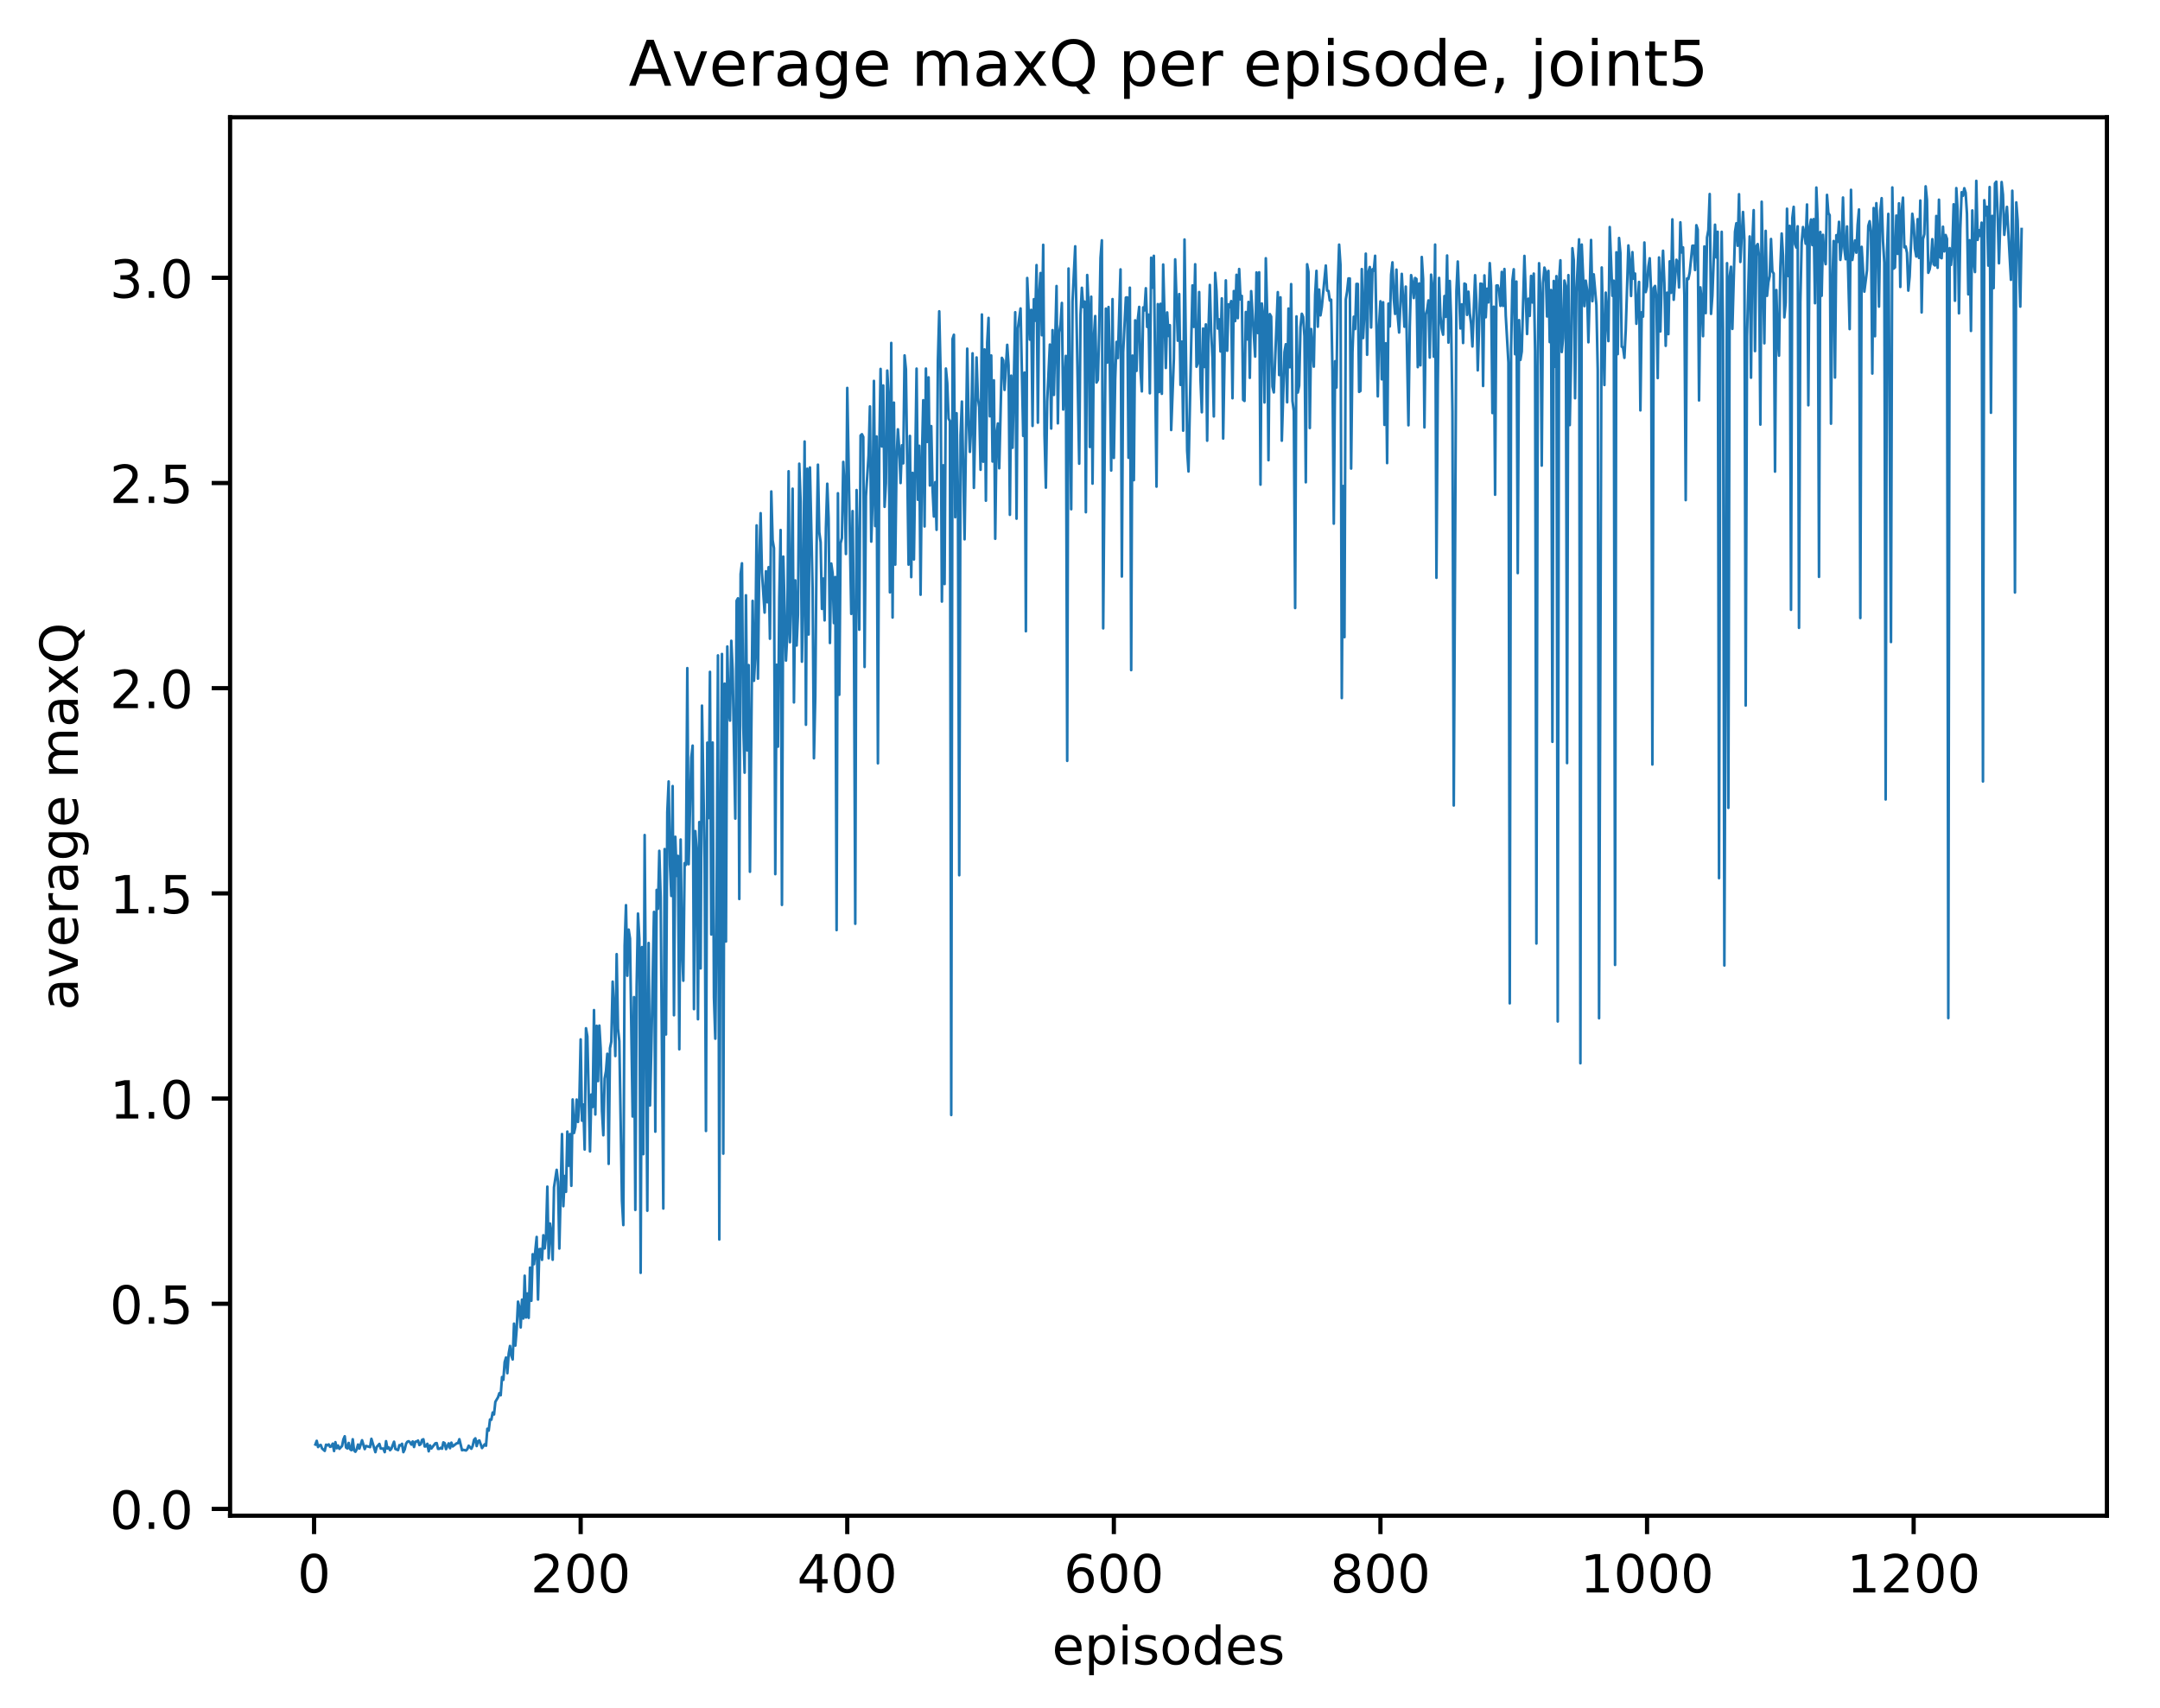 <?xml version="1.0" encoding="utf-8" standalone="no"?>
<!DOCTYPE svg PUBLIC "-//W3C//DTD SVG 1.1//EN"
  "http://www.w3.org/Graphics/SVG/1.1/DTD/svg11.dtd">
<!-- Created with matplotlib (http://matplotlib.org/) -->
<svg height="325pt" version="1.1" viewBox="0 0 411 325" width="411pt" xmlns="http://www.w3.org/2000/svg" xmlns:xlink="http://www.w3.org/1999/xlink">
 <defs>
  <style type="text/css">
*{stroke-linecap:butt;stroke-linejoin:round;}
  </style>
 </defs>
 <g id="figure_1">
  <g id="patch_1">
   <path d="M 0 325.986 
L 411.601 325.986 
L 411.601 0 
L 0 0 
z
" style="fill:#ffffff;"/>
  </g>
  <g id="axes_1">
   <g id="patch_2">
    <path d="M 43.781 288.43 
L 400.901 288.43 
L 400.901 22.318 
L 43.781 22.318 
z
" style="fill:#ffffff;"/>
   </g>
   <g id="matplotlib.axis_1">
    <g id="xtick_1">
     <g id="line2d_1">
      <defs>
       <path d="M 0 0 
L 0 3.5 
" id="md38e49a0c6" style="stroke:#000000;stroke-width:0.8;"/>
      </defs>
      <g>
       <use style="stroke:#000000;stroke-width:0.8;" x="59.76" xlink:href="#md38e49a0c6" y="288.43"/>
      </g>
     </g>
     <g id="text_1">
      <!-- 0 -->
      <defs>
       <path d="M 31.781 66.406 
Q 24.172 66.406 20.328 58.906 
Q 16.5 51.422 16.5 36.375 
Q 16.5 21.391 20.328 13.891 
Q 24.172 6.391 31.781 6.391 
Q 39.453 6.391 43.281 13.891 
Q 47.125 21.391 47.125 36.375 
Q 47.125 51.422 43.281 58.906 
Q 39.453 66.406 31.781 66.406 
z
M 31.781 74.219 
Q 44.047 74.219 50.516 64.516 
Q 56.984 54.828 56.984 36.375 
Q 56.984 17.969 50.516 8.266 
Q 44.047 -1.422 31.781 -1.422 
Q 19.531 -1.422 13.062 8.266 
Q 6.594 17.969 6.594 36.375 
Q 6.594 54.828 13.062 64.516 
Q 19.531 74.219 31.781 74.219 
z
" id="DejaVuSans-30"/>
      </defs>
      <g transform="translate(56.579 303.029)scale(0.1 -0.1)">
       <use xlink:href="#DejaVuSans-30"/>
      </g>
     </g>
    </g>
    <g id="xtick_2">
     <g id="line2d_2">
      <g>
       <use style="stroke:#000000;stroke-width:0.8;" x="110.488" xlink:href="#md38e49a0c6" y="288.43"/>
      </g>
     </g>
     <g id="text_2">
      <!-- 200 -->
      <defs>
       <path d="M 19.188 8.297 
L 53.609 8.297 
L 53.609 0 
L 7.328 0 
L 7.328 8.297 
Q 12.938 14.109 22.625 23.891 
Q 32.328 33.688 34.812 36.531 
Q 39.547 41.844 41.422 45.531 
Q 43.312 49.219 43.312 52.781 
Q 43.312 58.594 39.234 62.25 
Q 35.156 65.922 28.609 65.922 
Q 23.969 65.922 18.812 64.312 
Q 13.672 62.703 7.812 59.422 
L 7.812 69.391 
Q 13.766 71.781 18.938 73 
Q 24.125 74.219 28.422 74.219 
Q 39.75 74.219 46.484 68.547 
Q 53.219 62.891 53.219 53.422 
Q 53.219 48.922 51.531 44.891 
Q 49.859 40.875 45.406 35.406 
Q 44.188 33.984 37.641 27.219 
Q 31.109 20.453 19.188 8.297 
z
" id="DejaVuSans-32"/>
      </defs>
      <g transform="translate(100.944 303.029)scale(0.1 -0.1)">
       <use xlink:href="#DejaVuSans-32"/>
       <use x="63.623" xlink:href="#DejaVuSans-30"/>
       <use x="127.246" xlink:href="#DejaVuSans-30"/>
      </g>
     </g>
    </g>
    <g id="xtick_3">
     <g id="line2d_3">
      <g>
       <use style="stroke:#000000;stroke-width:0.8;" x="161.215" xlink:href="#md38e49a0c6" y="288.43"/>
      </g>
     </g>
     <g id="text_3">
      <!-- 400 -->
      <defs>
       <path d="M 37.797 64.312 
L 12.891 25.391 
L 37.797 25.391 
z
M 35.203 72.906 
L 47.609 72.906 
L 47.609 25.391 
L 58.016 25.391 
L 58.016 17.188 
L 47.609 17.188 
L 47.609 0 
L 37.797 0 
L 37.797 17.188 
L 4.891 17.188 
L 4.891 26.703 
z
" id="DejaVuSans-34"/>
      </defs>
      <g transform="translate(151.671 303.029)scale(0.1 -0.1)">
       <use xlink:href="#DejaVuSans-34"/>
       <use x="63.623" xlink:href="#DejaVuSans-30"/>
       <use x="127.246" xlink:href="#DejaVuSans-30"/>
      </g>
     </g>
    </g>
    <g id="xtick_4">
     <g id="line2d_4">
      <g>
       <use style="stroke:#000000;stroke-width:0.8;" x="211.942" xlink:href="#md38e49a0c6" y="288.43"/>
      </g>
     </g>
     <g id="text_4">
      <!-- 600 -->
      <defs>
       <path d="M 33.016 40.375 
Q 26.375 40.375 22.484 35.828 
Q 18.609 31.297 18.609 23.391 
Q 18.609 15.531 22.484 10.953 
Q 26.375 6.391 33.016 6.391 
Q 39.656 6.391 43.531 10.953 
Q 47.406 15.531 47.406 23.391 
Q 47.406 31.297 43.531 35.828 
Q 39.656 40.375 33.016 40.375 
z
M 52.594 71.297 
L 52.594 62.312 
Q 48.875 64.062 45.094 64.984 
Q 41.312 65.922 37.594 65.922 
Q 27.828 65.922 22.672 59.328 
Q 17.531 52.734 16.797 39.406 
Q 19.672 43.656 24.016 45.922 
Q 28.375 48.188 33.594 48.188 
Q 44.578 48.188 50.953 41.516 
Q 57.328 34.859 57.328 23.391 
Q 57.328 12.156 50.688 5.359 
Q 44.047 -1.422 33.016 -1.422 
Q 20.359 -1.422 13.672 8.266 
Q 6.984 17.969 6.984 36.375 
Q 6.984 53.656 15.188 63.938 
Q 23.391 74.219 37.203 74.219 
Q 40.922 74.219 44.703 73.484 
Q 48.484 72.75 52.594 71.297 
z
" id="DejaVuSans-36"/>
      </defs>
      <g transform="translate(202.398 303.029)scale(0.1 -0.1)">
       <use xlink:href="#DejaVuSans-36"/>
       <use x="63.623" xlink:href="#DejaVuSans-30"/>
       <use x="127.246" xlink:href="#DejaVuSans-30"/>
      </g>
     </g>
    </g>
    <g id="xtick_5">
     <g id="line2d_5">
      <g>
       <use style="stroke:#000000;stroke-width:0.8;" x="262.669" xlink:href="#md38e49a0c6" y="288.43"/>
      </g>
     </g>
     <g id="text_5">
      <!-- 800 -->
      <defs>
       <path d="M 31.781 34.625 
Q 24.75 34.625 20.719 30.859 
Q 16.703 27.094 16.703 20.516 
Q 16.703 13.922 20.719 10.156 
Q 24.75 6.391 31.781 6.391 
Q 38.812 6.391 42.859 10.172 
Q 46.922 13.969 46.922 20.516 
Q 46.922 27.094 42.891 30.859 
Q 38.875 34.625 31.781 34.625 
z
M 21.922 38.812 
Q 15.578 40.375 12.031 44.719 
Q 8.5 49.078 8.5 55.328 
Q 8.5 64.062 14.719 69.141 
Q 20.953 74.219 31.781 74.219 
Q 42.672 74.219 48.875 69.141 
Q 55.078 64.062 55.078 55.328 
Q 55.078 49.078 51.531 44.719 
Q 48 40.375 41.703 38.812 
Q 48.828 37.156 52.797 32.312 
Q 56.781 27.484 56.781 20.516 
Q 56.781 9.906 50.312 4.234 
Q 43.844 -1.422 31.781 -1.422 
Q 19.734 -1.422 13.25 4.234 
Q 6.781 9.906 6.781 20.516 
Q 6.781 27.484 10.781 32.312 
Q 14.797 37.156 21.922 38.812 
z
M 18.312 54.391 
Q 18.312 48.734 21.844 45.562 
Q 25.391 42.391 31.781 42.391 
Q 38.141 42.391 41.719 45.562 
Q 45.312 48.734 45.312 54.391 
Q 45.312 60.062 41.719 63.234 
Q 38.141 66.406 31.781 66.406 
Q 25.391 66.406 21.844 63.234 
Q 18.312 60.062 18.312 54.391 
z
" id="DejaVuSans-38"/>
      </defs>
      <g transform="translate(253.126 303.029)scale(0.1 -0.1)">
       <use xlink:href="#DejaVuSans-38"/>
       <use x="63.623" xlink:href="#DejaVuSans-30"/>
       <use x="127.246" xlink:href="#DejaVuSans-30"/>
      </g>
     </g>
    </g>
    <g id="xtick_6">
     <g id="line2d_6">
      <g>
       <use style="stroke:#000000;stroke-width:0.8;" x="313.397" xlink:href="#md38e49a0c6" y="288.43"/>
      </g>
     </g>
     <g id="text_6">
      <!-- 1000 -->
      <defs>
       <path d="M 12.406 8.297 
L 28.516 8.297 
L 28.516 63.922 
L 10.984 60.406 
L 10.984 69.391 
L 28.422 72.906 
L 38.281 72.906 
L 38.281 8.297 
L 54.391 8.297 
L 54.391 0 
L 12.406 0 
z
" id="DejaVuSans-31"/>
      </defs>
      <g transform="translate(300.672 303.029)scale(0.1 -0.1)">
       <use xlink:href="#DejaVuSans-31"/>
       <use x="63.623" xlink:href="#DejaVuSans-30"/>
       <use x="127.246" xlink:href="#DejaVuSans-30"/>
       <use x="190.869" xlink:href="#DejaVuSans-30"/>
      </g>
     </g>
    </g>
    <g id="xtick_7">
     <g id="line2d_7">
      <g>
       <use style="stroke:#000000;stroke-width:0.8;" x="364.124" xlink:href="#md38e49a0c6" y="288.43"/>
      </g>
     </g>
     <g id="text_7">
      <!-- 1200 -->
      <g transform="translate(351.399 303.029)scale(0.1 -0.1)">
       <use xlink:href="#DejaVuSans-31"/>
       <use x="63.623" xlink:href="#DejaVuSans-32"/>
       <use x="127.246" xlink:href="#DejaVuSans-30"/>
       <use x="190.869" xlink:href="#DejaVuSans-30"/>
      </g>
     </g>
    </g>
    <g id="text_8">
     <!-- episodes -->
     <defs>
      <path d="M 56.203 29.594 
L 56.203 25.203 
L 14.891 25.203 
Q 15.484 15.922 20.484 11.062 
Q 25.484 6.203 34.422 6.203 
Q 39.594 6.203 44.453 7.469 
Q 49.312 8.734 54.109 11.281 
L 54.109 2.781 
Q 49.266 0.734 44.188 -0.344 
Q 39.109 -1.422 33.891 -1.422 
Q 20.797 -1.422 13.156 6.188 
Q 5.516 13.812 5.516 26.812 
Q 5.516 40.234 12.766 48.109 
Q 20.016 56 32.328 56 
Q 43.359 56 49.781 48.891 
Q 56.203 41.797 56.203 29.594 
z
M 47.219 32.234 
Q 47.125 39.594 43.094 43.984 
Q 39.062 48.391 32.422 48.391 
Q 24.906 48.391 20.391 44.141 
Q 15.875 39.891 15.188 32.172 
z
" id="DejaVuSans-65"/>
      <path d="M 18.109 8.203 
L 18.109 -20.797 
L 9.078 -20.797 
L 9.078 54.688 
L 18.109 54.688 
L 18.109 46.391 
Q 20.953 51.266 25.266 53.625 
Q 29.594 56 35.594 56 
Q 45.562 56 51.781 48.094 
Q 58.016 40.188 58.016 27.297 
Q 58.016 14.406 51.781 6.484 
Q 45.562 -1.422 35.594 -1.422 
Q 29.594 -1.422 25.266 0.953 
Q 20.953 3.328 18.109 8.203 
z
M 48.688 27.297 
Q 48.688 37.203 44.609 42.844 
Q 40.531 48.484 33.406 48.484 
Q 26.266 48.484 22.188 42.844 
Q 18.109 37.203 18.109 27.297 
Q 18.109 17.391 22.188 11.75 
Q 26.266 6.109 33.406 6.109 
Q 40.531 6.109 44.609 11.75 
Q 48.688 17.391 48.688 27.297 
z
" id="DejaVuSans-70"/>
      <path d="M 9.422 54.688 
L 18.406 54.688 
L 18.406 0 
L 9.422 0 
z
M 9.422 75.984 
L 18.406 75.984 
L 18.406 64.594 
L 9.422 64.594 
z
" id="DejaVuSans-69"/>
      <path d="M 44.281 53.078 
L 44.281 44.578 
Q 40.484 46.531 36.375 47.5 
Q 32.281 48.484 27.875 48.484 
Q 21.188 48.484 17.844 46.438 
Q 14.5 44.391 14.5 40.281 
Q 14.5 37.156 16.891 35.375 
Q 19.281 33.594 26.516 31.984 
L 29.594 31.297 
Q 39.156 29.25 43.188 25.516 
Q 47.219 21.781 47.219 15.094 
Q 47.219 7.469 41.188 3.016 
Q 35.156 -1.422 24.609 -1.422 
Q 20.219 -1.422 15.453 -0.562 
Q 10.688 0.297 5.422 2 
L 5.422 11.281 
Q 10.406 8.688 15.234 7.391 
Q 20.062 6.109 24.812 6.109 
Q 31.156 6.109 34.562 8.281 
Q 37.984 10.453 37.984 14.406 
Q 37.984 18.062 35.516 20.016 
Q 33.062 21.969 24.703 23.781 
L 21.578 24.516 
Q 13.234 26.266 9.516 29.906 
Q 5.812 33.547 5.812 39.891 
Q 5.812 47.609 11.281 51.797 
Q 16.75 56 26.812 56 
Q 31.781 56 36.172 55.266 
Q 40.578 54.547 44.281 53.078 
z
" id="DejaVuSans-73"/>
      <path d="M 30.609 48.391 
Q 23.391 48.391 19.188 42.75 
Q 14.984 37.109 14.984 27.297 
Q 14.984 17.484 19.156 11.844 
Q 23.344 6.203 30.609 6.203 
Q 37.797 6.203 41.984 11.859 
Q 46.188 17.531 46.188 27.297 
Q 46.188 37.016 41.984 42.703 
Q 37.797 48.391 30.609 48.391 
z
M 30.609 56 
Q 42.328 56 49.016 48.375 
Q 55.719 40.766 55.719 27.297 
Q 55.719 13.875 49.016 6.219 
Q 42.328 -1.422 30.609 -1.422 
Q 18.844 -1.422 12.172 6.219 
Q 5.516 13.875 5.516 27.297 
Q 5.516 40.766 12.172 48.375 
Q 18.844 56 30.609 56 
z
" id="DejaVuSans-6f"/>
      <path d="M 45.406 46.391 
L 45.406 75.984 
L 54.391 75.984 
L 54.391 0 
L 45.406 0 
L 45.406 8.203 
Q 42.578 3.328 38.25 0.953 
Q 33.938 -1.422 27.875 -1.422 
Q 17.969 -1.422 11.734 6.484 
Q 5.516 14.406 5.516 27.297 
Q 5.516 40.188 11.734 48.094 
Q 17.969 56 27.875 56 
Q 33.938 56 38.25 53.625 
Q 42.578 51.266 45.406 46.391 
z
M 14.797 27.297 
Q 14.797 17.391 18.875 11.75 
Q 22.953 6.109 30.078 6.109 
Q 37.203 6.109 41.297 11.75 
Q 45.406 17.391 45.406 27.297 
Q 45.406 37.203 41.297 42.844 
Q 37.203 48.484 30.078 48.484 
Q 22.953 48.484 18.875 42.844 
Q 14.797 37.203 14.797 27.297 
z
" id="DejaVuSans-64"/>
     </defs>
     <g transform="translate(200.182 316.707)scale(0.1 -0.1)">
      <use xlink:href="#DejaVuSans-65"/>
      <use x="61.523" xlink:href="#DejaVuSans-70"/>
      <use x="125" xlink:href="#DejaVuSans-69"/>
      <use x="152.783" xlink:href="#DejaVuSans-73"/>
      <use x="204.883" xlink:href="#DejaVuSans-6f"/>
      <use x="266.064" xlink:href="#DejaVuSans-64"/>
      <use x="329.541" xlink:href="#DejaVuSans-65"/>
      <use x="391.064" xlink:href="#DejaVuSans-73"/>
     </g>
    </g>
   </g>
   <g id="matplotlib.axis_2">
    <g id="ytick_1">
     <g id="line2d_8">
      <defs>
       <path d="M 0 0 
L -3.5 0 
" id="m199b8c25c5" style="stroke:#000000;stroke-width:0.8;"/>
      </defs>
      <g>
       <use style="stroke:#000000;stroke-width:0.8;" x="43.781" xlink:href="#m199b8c25c5" y="287.137"/>
      </g>
     </g>
     <g id="text_9">
      <!-- 0.0 -->
      <defs>
       <path d="M 10.688 12.406 
L 21 12.406 
L 21 0 
L 10.688 0 
z
" id="DejaVuSans-2e"/>
      </defs>
      <g transform="translate(20.878 290.936)scale(0.1 -0.1)">
       <use xlink:href="#DejaVuSans-30"/>
       <use x="63.623" xlink:href="#DejaVuSans-2e"/>
       <use x="95.41" xlink:href="#DejaVuSans-30"/>
      </g>
     </g>
    </g>
    <g id="ytick_2">
     <g id="line2d_9">
      <g>
       <use style="stroke:#000000;stroke-width:0.8;" x="43.781" xlink:href="#m199b8c25c5" y="248.092"/>
      </g>
     </g>
     <g id="text_10">
      <!-- 0.5 -->
      <defs>
       <path d="M 10.797 72.906 
L 49.516 72.906 
L 49.516 64.594 
L 19.828 64.594 
L 19.828 46.734 
Q 21.969 47.469 24.109 47.828 
Q 26.266 48.188 28.422 48.188 
Q 40.625 48.188 47.75 41.5 
Q 54.891 34.812 54.891 23.391 
Q 54.891 11.625 47.562 5.094 
Q 40.234 -1.422 26.906 -1.422 
Q 22.312 -1.422 17.547 -0.641 
Q 12.797 0.141 7.719 1.703 
L 7.719 11.625 
Q 12.109 9.234 16.797 8.062 
Q 21.484 6.891 26.703 6.891 
Q 35.156 6.891 40.078 11.328 
Q 45.016 15.766 45.016 23.391 
Q 45.016 31 40.078 35.438 
Q 35.156 39.891 26.703 39.891 
Q 22.75 39.891 18.812 39.016 
Q 14.891 38.141 10.797 36.281 
z
" id="DejaVuSans-35"/>
      </defs>
      <g transform="translate(20.878 251.891)scale(0.1 -0.1)">
       <use xlink:href="#DejaVuSans-30"/>
       <use x="63.623" xlink:href="#DejaVuSans-2e"/>
       <use x="95.41" xlink:href="#DejaVuSans-35"/>
      </g>
     </g>
    </g>
    <g id="ytick_3">
     <g id="line2d_10">
      <g>
       <use style="stroke:#000000;stroke-width:0.8;" x="43.781" xlink:href="#m199b8c25c5" y="209.047"/>
      </g>
     </g>
     <g id="text_11">
      <!-- 1.0 -->
      <g transform="translate(20.878 212.846)scale(0.1 -0.1)">
       <use xlink:href="#DejaVuSans-31"/>
       <use x="63.623" xlink:href="#DejaVuSans-2e"/>
       <use x="95.41" xlink:href="#DejaVuSans-30"/>
      </g>
     </g>
    </g>
    <g id="ytick_4">
     <g id="line2d_11">
      <g>
       <use style="stroke:#000000;stroke-width:0.8;" x="43.781" xlink:href="#m199b8c25c5" y="170.002"/>
      </g>
     </g>
     <g id="text_12">
      <!-- 1.5 -->
      <g transform="translate(20.878 173.802)scale(0.1 -0.1)">
       <use xlink:href="#DejaVuSans-31"/>
       <use x="63.623" xlink:href="#DejaVuSans-2e"/>
       <use x="95.41" xlink:href="#DejaVuSans-35"/>
      </g>
     </g>
    </g>
    <g id="ytick_5">
     <g id="line2d_12">
      <g>
       <use style="stroke:#000000;stroke-width:0.8;" x="43.781" xlink:href="#m199b8c25c5" y="130.958"/>
      </g>
     </g>
     <g id="text_13">
      <!-- 2.0 -->
      <g transform="translate(20.878 134.757)scale(0.1 -0.1)">
       <use xlink:href="#DejaVuSans-32"/>
       <use x="63.623" xlink:href="#DejaVuSans-2e"/>
       <use x="95.41" xlink:href="#DejaVuSans-30"/>
      </g>
     </g>
    </g>
    <g id="ytick_6">
     <g id="line2d_13">
      <g>
       <use style="stroke:#000000;stroke-width:0.8;" x="43.781" xlink:href="#m199b8c25c5" y="91.913"/>
      </g>
     </g>
     <g id="text_14">
      <!-- 2.5 -->
      <g transform="translate(20.878 95.712)scale(0.1 -0.1)">
       <use xlink:href="#DejaVuSans-32"/>
       <use x="63.623" xlink:href="#DejaVuSans-2e"/>
       <use x="95.41" xlink:href="#DejaVuSans-35"/>
      </g>
     </g>
    </g>
    <g id="ytick_7">
     <g id="line2d_14">
      <g>
       <use style="stroke:#000000;stroke-width:0.8;" x="43.781" xlink:href="#m199b8c25c5" y="52.868"/>
      </g>
     </g>
     <g id="text_15">
      <!-- 3.0 -->
      <defs>
       <path d="M 40.578 39.312 
Q 47.656 37.797 51.625 33 
Q 55.609 28.219 55.609 21.188 
Q 55.609 10.406 48.188 4.484 
Q 40.766 -1.422 27.094 -1.422 
Q 22.516 -1.422 17.656 -0.516 
Q 12.797 0.391 7.625 2.203 
L 7.625 11.719 
Q 11.719 9.328 16.594 8.109 
Q 21.484 6.891 26.812 6.891 
Q 36.078 6.891 40.938 10.547 
Q 45.797 14.203 45.797 21.188 
Q 45.797 27.641 41.281 31.266 
Q 36.766 34.906 28.719 34.906 
L 20.219 34.906 
L 20.219 43.016 
L 29.109 43.016 
Q 36.375 43.016 40.234 45.922 
Q 44.094 48.828 44.094 54.297 
Q 44.094 59.906 40.109 62.906 
Q 36.141 65.922 28.719 65.922 
Q 24.656 65.922 20.016 65.031 
Q 15.375 64.156 9.812 62.312 
L 9.812 71.094 
Q 15.438 72.656 20.344 73.438 
Q 25.25 74.219 29.594 74.219 
Q 40.828 74.219 47.359 69.109 
Q 53.906 64.016 53.906 55.328 
Q 53.906 49.266 50.438 45.094 
Q 46.969 40.922 40.578 39.312 
z
" id="DejaVuSans-33"/>
      </defs>
      <g transform="translate(20.878 56.667)scale(0.1 -0.1)">
       <use xlink:href="#DejaVuSans-33"/>
       <use x="63.623" xlink:href="#DejaVuSans-2e"/>
       <use x="95.41" xlink:href="#DejaVuSans-30"/>
      </g>
     </g>
    </g>
    <g id="text_16">
     <!-- average maxQ -->
     <defs>
      <path d="M 34.281 27.484 
Q 23.391 27.484 19.188 25 
Q 14.984 22.516 14.984 16.5 
Q 14.984 11.719 18.141 8.906 
Q 21.297 6.109 26.703 6.109 
Q 34.188 6.109 38.703 11.406 
Q 43.219 16.703 43.219 25.484 
L 43.219 27.484 
z
M 52.203 31.203 
L 52.203 0 
L 43.219 0 
L 43.219 8.297 
Q 40.141 3.328 35.547 0.953 
Q 30.953 -1.422 24.312 -1.422 
Q 15.922 -1.422 10.953 3.297 
Q 6 8.016 6 15.922 
Q 6 25.141 12.172 29.828 
Q 18.359 34.516 30.609 34.516 
L 43.219 34.516 
L 43.219 35.406 
Q 43.219 41.609 39.141 45 
Q 35.062 48.391 27.688 48.391 
Q 23 48.391 18.547 47.266 
Q 14.109 46.141 10.016 43.891 
L 10.016 52.203 
Q 14.938 54.109 19.578 55.047 
Q 24.219 56 28.609 56 
Q 40.484 56 46.344 49.844 
Q 52.203 43.703 52.203 31.203 
z
" id="DejaVuSans-61"/>
      <path d="M 2.984 54.688 
L 12.5 54.688 
L 29.594 8.797 
L 46.688 54.688 
L 56.203 54.688 
L 35.688 0 
L 23.484 0 
z
" id="DejaVuSans-76"/>
      <path d="M 41.109 46.297 
Q 39.594 47.172 37.812 47.578 
Q 36.031 48 33.891 48 
Q 26.266 48 22.188 43.047 
Q 18.109 38.094 18.109 28.812 
L 18.109 0 
L 9.078 0 
L 9.078 54.688 
L 18.109 54.688 
L 18.109 46.188 
Q 20.953 51.172 25.484 53.578 
Q 30.031 56 36.531 56 
Q 37.453 56 38.578 55.875 
Q 39.703 55.766 41.062 55.516 
z
" id="DejaVuSans-72"/>
      <path d="M 45.406 27.984 
Q 45.406 37.75 41.375 43.109 
Q 37.359 48.484 30.078 48.484 
Q 22.859 48.484 18.828 43.109 
Q 14.797 37.75 14.797 27.984 
Q 14.797 18.266 18.828 12.891 
Q 22.859 7.516 30.078 7.516 
Q 37.359 7.516 41.375 12.891 
Q 45.406 18.266 45.406 27.984 
z
M 54.391 6.781 
Q 54.391 -7.172 48.188 -13.984 
Q 42 -20.797 29.203 -20.797 
Q 24.469 -20.797 20.266 -20.094 
Q 16.062 -19.391 12.109 -17.922 
L 12.109 -9.188 
Q 16.062 -11.328 19.922 -12.344 
Q 23.781 -13.375 27.781 -13.375 
Q 36.625 -13.375 41.016 -8.766 
Q 45.406 -4.156 45.406 5.172 
L 45.406 9.625 
Q 42.625 4.781 38.281 2.391 
Q 33.938 0 27.875 0 
Q 17.828 0 11.672 7.656 
Q 5.516 15.328 5.516 27.984 
Q 5.516 40.672 11.672 48.328 
Q 17.828 56 27.875 56 
Q 33.938 56 38.281 53.609 
Q 42.625 51.219 45.406 46.391 
L 45.406 54.688 
L 54.391 54.688 
z
" id="DejaVuSans-67"/>
      <path id="DejaVuSans-20"/>
      <path d="M 52 44.188 
Q 55.375 50.25 60.062 53.125 
Q 64.75 56 71.094 56 
Q 79.641 56 84.281 50.016 
Q 88.922 44.047 88.922 33.016 
L 88.922 0 
L 79.891 0 
L 79.891 32.719 
Q 79.891 40.578 77.094 44.375 
Q 74.312 48.188 68.609 48.188 
Q 61.625 48.188 57.562 43.547 
Q 53.516 38.922 53.516 30.906 
L 53.516 0 
L 44.484 0 
L 44.484 32.719 
Q 44.484 40.625 41.703 44.406 
Q 38.922 48.188 33.109 48.188 
Q 26.219 48.188 22.156 43.531 
Q 18.109 38.875 18.109 30.906 
L 18.109 0 
L 9.078 0 
L 9.078 54.688 
L 18.109 54.688 
L 18.109 46.188 
Q 21.188 51.219 25.484 53.609 
Q 29.781 56 35.688 56 
Q 41.656 56 45.828 52.969 
Q 50 49.953 52 44.188 
z
" id="DejaVuSans-6d"/>
      <path d="M 54.891 54.688 
L 35.109 28.078 
L 55.906 0 
L 45.312 0 
L 29.391 21.484 
L 13.484 0 
L 2.875 0 
L 24.125 28.609 
L 4.688 54.688 
L 15.281 54.688 
L 29.781 35.203 
L 44.281 54.688 
z
" id="DejaVuSans-78"/>
      <path d="M 39.406 66.219 
Q 28.656 66.219 22.328 58.203 
Q 16.016 50.203 16.016 36.375 
Q 16.016 22.609 22.328 14.594 
Q 28.656 6.594 39.406 6.594 
Q 50.141 6.594 56.422 14.594 
Q 62.703 22.609 62.703 36.375 
Q 62.703 50.203 56.422 58.203 
Q 50.141 66.219 39.406 66.219 
z
M 53.219 1.312 
L 66.219 -12.891 
L 54.297 -12.891 
L 43.5 -1.219 
Q 41.891 -1.312 41.031 -1.359 
Q 40.188 -1.422 39.406 -1.422 
Q 24.031 -1.422 14.812 8.859 
Q 5.609 19.141 5.609 36.375 
Q 5.609 53.656 14.812 63.938 
Q 24.031 74.219 39.406 74.219 
Q 54.734 74.219 63.906 63.938 
Q 73.094 53.656 73.094 36.375 
Q 73.094 23.688 67.984 14.641 
Q 62.891 5.609 53.219 1.312 
z
" id="DejaVuSans-51"/>
     </defs>
     <g transform="translate(14.798 192.263)rotate(-90)scale(0.1 -0.1)">
      <use xlink:href="#DejaVuSans-61"/>
      <use x="61.279" xlink:href="#DejaVuSans-76"/>
      <use x="120.459" xlink:href="#DejaVuSans-65"/>
      <use x="181.982" xlink:href="#DejaVuSans-72"/>
      <use x="223.096" xlink:href="#DejaVuSans-61"/>
      <use x="284.375" xlink:href="#DejaVuSans-67"/>
      <use x="347.852" xlink:href="#DejaVuSans-65"/>
      <use x="409.375" xlink:href="#DejaVuSans-20"/>
      <use x="441.162" xlink:href="#DejaVuSans-6d"/>
      <use x="538.574" xlink:href="#DejaVuSans-61"/>
      <use x="599.854" xlink:href="#DejaVuSans-78"/>
      <use x="659.033" xlink:href="#DejaVuSans-51"/>
     </g>
    </g>
   </g>
   <g id="line2d_15">
    <path clip-path="url(#p1fc8e6285a)" d="M 60.014 274.879 
L 60.268 274.175 
L 60.521 275.36 
L 60.775 275.035 
L 61.029 274.966 
L 61.282 275.634 
L 61.789 276.093 
L 62.043 274.91 
L 62.297 275.042 
L 62.55 274.859 
L 62.804 275.323 
L 63.058 275.214 
L 63.311 274.714 
L 63.565 276.117 
L 63.819 274.432 
L 64.072 275.58 
L 64.326 275.073 
L 64.579 275.697 
L 65.087 275.152 
L 65.34 273.903 
L 65.594 273.312 
L 65.848 275.451 
L 66.101 275.626 
L 66.355 274.577 
L 66.609 275.749 
L 66.862 275.958 
L 67.116 273.879 
L 67.369 275.99 
L 67.623 276.253 
L 67.877 275.781 
L 68.13 274.883 
L 68.384 275.652 
L 68.891 274.067 
L 69.399 275.753 
L 69.652 275.156 
L 70.159 275.293 
L 70.413 275.376 
L 70.667 273.797 
L 71.428 276.33 
L 71.681 275.349 
L 72.189 274.764 
L 72.442 275.643 
L 72.949 275.654 
L 73.203 276.331 
L 73.457 274.243 
L 73.71 275.645 
L 73.964 275.422 
L 74.218 275.962 
L 74.471 275.669 
L 74.979 274.345 
L 75.232 275.724 
L 75.739 275.944 
L 75.993 274.998 
L 76.247 275.063 
L 76.5 274.741 
L 76.754 276.334 
L 77.008 275.813 
L 77.261 274.734 
L 77.515 274.349 
L 77.769 274.254 
L 78.022 274.478 
L 78.276 274.895 
L 78.529 274.296 
L 78.783 275.349 
L 79.037 274.351 
L 79.29 274.308 
L 79.544 274.126 
L 79.798 274.983 
L 80.051 274.818 
L 80.305 274 
L 80.559 273.881 
L 80.812 275.252 
L 81.066 275.223 
L 81.319 274.744 
L 81.573 276.171 
L 81.827 275.058 
L 82.08 275.638 
L 82.841 274.649 
L 83.095 274.609 
L 83.349 275.705 
L 83.602 275.697 
L 83.856 275.506 
L 84.109 275.678 
L 84.363 274.473 
L 84.617 274.627 
L 84.87 275.759 
L 85.378 274.659 
L 85.631 275.576 
L 85.885 274.525 
L 86.139 275.244 
L 86.899 274.647 
L 87.153 274.619 
L 87.407 273.87 
L 87.914 275.97 
L 88.168 275.891 
L 88.675 276.015 
L 88.929 275.747 
L 89.182 275.11 
L 89.689 275.686 
L 89.943 275.138 
L 90.197 273.982 
L 90.45 273.706 
L 90.704 275.174 
L 90.958 274.241 
L 91.211 274.112 
L 91.719 275.555 
L 92.226 274.842 
L 92.479 275.112 
L 92.733 271.882 
L 92.987 272.233 
L 93.24 270.118 
L 93.494 270.159 
L 93.748 268.789 
L 94.001 269.168 
L 94.255 266.763 
L 94.762 265.891 
L 95.016 265.104 
L 95.269 265.508 
L 95.523 262.047 
L 95.777 262.567 
L 96.03 259.178 
L 96.284 258.319 
L 96.538 261.309 
L 96.791 257.606 
L 97.045 256.124 
L 97.299 257.996 
L 97.552 258.692 
L 97.806 251.876 
L 98.059 256.052 
L 98.313 252.898 
L 98.567 247.689 
L 98.82 248.76 
L 99.074 252.6 
L 99.328 247.311 
L 99.581 250.898 
L 99.835 242.758 
L 100.089 250.701 
L 100.342 246.133 
L 100.596 250.773 
L 100.849 241.219 
L 101.103 247.534 
L 101.357 238.67 
L 101.61 240.56 
L 102.118 235.381 
L 102.371 247.29 
L 102.625 237.708 
L 102.879 237.673 
L 103.132 239.736 
L 103.386 235.059 
L 103.639 237.574 
L 103.893 235.215 
L 104.147 225.811 
L 104.4 239.432 
L 104.654 232.83 
L 104.908 234.659 
L 105.161 239.723 
L 105.415 225.944 
L 105.922 222.61 
L 106.176 224.901 
L 106.429 237.585 
L 106.937 215.802 
L 107.19 229.529 
L 107.444 223.784 
L 107.698 226.793 
L 107.951 215.331 
L 108.205 221.837 
L 108.459 215.81 
L 108.712 225.649 
L 108.966 209.22 
L 109.219 215.6 
L 109.473 214.446 
L 109.727 209.237 
L 109.98 213.492 
L 110.234 209.885 
L 110.488 197.789 
L 110.741 213.26 
L 110.995 210.181 
L 111.249 218.743 
L 111.502 195.67 
L 111.756 197.227 
L 112.263 219.111 
L 112.517 208.274 
L 112.77 210.659 
L 113.024 192.212 
L 113.278 212.077 
L 113.531 195.202 
L 113.785 205.721 
L 114.039 195.161 
L 114.292 199.571 
L 114.546 211.397 
L 114.799 216.03 
L 115.053 205.252 
L 115.307 203.814 
L 115.56 200.524 
L 115.814 221.477 
L 116.068 199.47 
L 116.321 198.214 
L 116.575 186.798 
L 116.829 192.043 
L 117.082 200.955 
L 117.336 181.567 
L 117.589 195.74 
L 117.843 198.112 
L 118.35 228.483 
L 118.604 233.12 
L 118.858 179.947 
L 119.111 172.247 
L 119.365 185.674 
L 119.619 176.898 
L 119.872 178.601 
L 120.379 212.458 
L 120.633 189.741 
L 120.887 230.237 
L 121.14 187.766 
L 121.394 173.846 
L 121.648 178.698 
L 121.901 242.211 
L 122.155 180.224 
L 122.409 219.628 
L 122.662 158.901 
L 123.169 230.393 
L 123.423 179.447 
L 123.677 210.355 
L 123.93 199.642 
L 124.438 173.53 
L 124.691 215.346 
L 124.945 169.346 
L 125.199 172.939 
L 125.452 161.906 
L 125.706 170.78 
L 126.213 229.973 
L 126.467 161.572 
L 126.72 196.852 
L 126.974 154.532 
L 127.228 148.705 
L 127.481 164.55 
L 127.735 170.486 
L 127.989 149.584 
L 128.242 193.192 
L 128.496 159.236 
L 128.749 166.673 
L 129.003 162.866 
L 129.257 199.669 
L 129.51 159.756 
L 129.764 180.075 
L 130.018 186.62 
L 130.271 164.24 
L 130.525 164.578 
L 130.779 127.136 
L 131.032 164.455 
L 131.539 144.16 
L 131.793 141.887 
L 132.047 192.027 
L 132.3 158.151 
L 132.554 161.703 
L 132.808 193.951 
L 133.061 156.434 
L 133.315 184.28 
L 133.569 134.275 
L 134.076 163.392 
L 134.329 215.214 
L 134.583 141.325 
L 134.837 155.666 
L 135.09 127.849 
L 135.344 177.822 
L 135.598 141.305 
L 135.851 189.756 
L 136.105 197.65 
L 136.359 172.212 
L 136.612 124.715 
L 136.866 235.862 
L 137.119 157.853 
L 137.373 124.447 
L 137.627 219.532 
L 137.88 130.089 
L 138.134 179.162 
L 138.388 123.025 
L 138.641 135.182 
L 138.895 137.134 
L 139.149 121.938 
L 139.402 127.426 
L 139.909 155.772 
L 140.163 114.308 
L 140.417 113.852 
L 140.67 171.072 
L 140.924 109.232 
L 141.178 107.195 
L 141.431 138.065 
L 141.685 147.036 
L 141.939 113.278 
L 142.192 142.809 
L 142.446 126.564 
L 142.699 165.887 
L 143.207 114.344 
L 143.46 129.55 
L 143.714 124.776 
L 143.968 99.982 
L 144.221 129.137 
L 144.475 107.26 
L 144.729 97.654 
L 144.982 108.964 
L 145.489 116.57 
L 145.743 108.705 
L 145.997 114.597 
L 146.25 107.932 
L 146.504 121.546 
L 146.758 93.521 
L 147.011 102.797 
L 147.265 104.3 
L 147.519 166.342 
L 147.772 126.494 
L 148.026 142.086 
L 148.279 113.778 
L 148.533 100.858 
L 148.787 172.196 
L 149.04 105.918 
L 149.548 125.702 
L 149.801 120.622 
L 150.055 89.678 
L 150.309 122.209 
L 150.562 113.451 
L 150.816 92.993 
L 151.069 133.662 
L 151.323 110.442 
L 151.577 122.834 
L 151.83 116.972 
L 152.084 88.239 
L 152.338 95.51 
L 152.591 125.914 
L 152.845 112.124 
L 153.099 84.018 
L 153.352 137.911 
L 153.606 89.188 
L 153.859 120.741 
L 154.113 88.959 
L 154.62 111.928 
L 154.874 144.29 
L 155.128 132.559 
L 155.381 103.903 
L 155.635 88.425 
L 155.889 101.274 
L 156.142 103.172 
L 156.396 115.867 
L 156.649 110.092 
L 156.903 118.054 
L 157.157 100.482 
L 157.41 92.05 
L 157.664 98.61 
L 157.918 122.355 
L 158.171 107.237 
L 158.425 109.09 
L 158.679 118.567 
L 158.932 109.797 
L 159.186 176.992 
L 159.439 93.867 
L 159.693 132.21 
L 159.947 103.379 
L 160.2 102.4 
L 160.454 87.896 
L 160.708 93.195 
L 160.961 105.421 
L 161.215 73.82 
L 161.976 116.813 
L 162.229 97.26 
L 162.483 119.511 
L 162.737 175.788 
L 162.99 93.258 
L 163.498 119.823 
L 163.751 82.871 
L 164.005 82.627 
L 164.259 83.142 
L 164.512 126.918 
L 164.766 94.437 
L 165.273 86.666 
L 165.527 77.343 
L 165.78 103.065 
L 166.034 95.2 
L 166.288 72.481 
L 166.541 100.107 
L 166.795 83.059 
L 167.049 145.251 
L 167.302 86.062 
L 167.556 70.205 
L 167.809 84.956 
L 168.063 73.351 
L 168.317 96.447 
L 168.57 91.918 
L 168.824 70.518 
L 169.078 75.437 
L 169.331 112.719 
L 169.585 65.258 
L 169.839 117.511 
L 170.092 76.618 
L 170.346 107.44 
L 170.599 87.429 
L 170.853 81.695 
L 171.107 85.61 
L 171.36 91.919 
L 171.614 84.735 
L 171.868 88.171 
L 172.121 67.631 
L 172.375 70.262 
L 172.882 107.443 
L 173.136 82.954 
L 173.389 109.822 
L 173.643 89.979 
L 173.897 106.457 
L 174.404 70.146 
L 174.658 95.104 
L 174.911 84.833 
L 175.165 113.172 
L 175.419 87.475 
L 175.672 76.16 
L 175.926 100.177 
L 176.179 70.136 
L 176.433 84.092 
L 176.687 71.811 
L 176.94 92.388 
L 177.194 81.081 
L 177.448 93.107 
L 177.701 98.29 
L 177.955 91.754 
L 178.209 100.815 
L 178.462 68.661 
L 178.716 59.241 
L 178.969 70.628 
L 179.223 114.477 
L 179.477 88.547 
L 179.73 111.14 
L 179.984 70.132 
L 180.238 72.899 
L 180.491 79.655 
L 180.745 80.115 
L 180.999 212.177 
L 181.252 64.489 
L 181.506 63.701 
L 181.759 98.428 
L 182.013 78.637 
L 182.267 93.638 
L 182.52 166.551 
L 182.774 82.846 
L 183.028 76.414 
L 183.535 102.623 
L 184.042 66.349 
L 184.296 79.786 
L 184.549 85.992 
L 184.803 80.835 
L 185.057 67.236 
L 185.31 92.84 
L 185.818 68.022 
L 186.071 75.7 
L 186.325 77.471 
L 186.579 89.392 
L 186.832 59.844 
L 187.086 87.861 
L 187.339 66.495 
L 187.593 95.28 
L 187.847 65.224 
L 188.1 60.496 
L 188.354 79.22 
L 188.608 67.641 
L 188.861 87.82 
L 189.115 72.377 
L 189.369 102.525 
L 189.622 82.551 
L 189.876 80.587 
L 190.129 89.109 
L 190.637 68.098 
L 190.89 68.575 
L 191.144 74.193 
L 191.651 65.618 
L 191.905 69.54 
L 192.159 97.962 
L 192.412 71.479 
L 192.666 85.201 
L 193.173 59.415 
L 193.427 98.697 
L 193.68 62.512 
L 194.188 58.698 
L 194.695 82.945 
L 194.949 70.89 
L 195.202 120.122 
L 195.456 52.902 
L 195.963 64.628 
L 196.217 58.958 
L 196.47 81.052 
L 196.724 56.932 
L 196.978 61.038 
L 197.231 50.444 
L 197.485 80.432 
L 197.739 55.694 
L 197.992 51.956 
L 198.246 63.794 
L 198.499 46.586 
L 198.753 82.804 
L 199.007 92.798 
L 199.26 76.364 
L 199.768 65.57 
L 200.021 81.546 
L 200.275 62.824 
L 200.529 75.151 
L 201.036 54.429 
L 201.289 80.558 
L 201.543 63.29 
L 201.797 61.735 
L 202.05 57.647 
L 202.304 77.933 
L 202.811 67.724 
L 203.065 144.784 
L 203.319 51.097 
L 203.826 96.905 
L 204.079 57.334 
L 204.587 46.872 
L 205.348 88.235 
L 205.601 59.865 
L 205.855 54.765 
L 206.109 58.429 
L 206.362 57.391 
L 206.616 97.472 
L 206.869 52.333 
L 207.123 58.088 
L 207.377 85.058 
L 207.63 56.455 
L 207.884 92.029 
L 208.138 64.104 
L 208.391 60.141 
L 208.645 72.787 
L 208.899 72.293 
L 209.152 63.109 
L 209.406 49.061 
L 209.659 45.734 
L 209.913 119.567 
L 210.42 58.726 
L 210.674 69.011 
L 210.928 58.421 
L 211.181 69.844 
L 211.435 89.537 
L 211.689 56.916 
L 211.942 87.139 
L 212.196 72.082 
L 212.449 65.062 
L 212.703 68.132 
L 213.21 51.265 
L 213.464 109.707 
L 213.718 66.978 
L 214.225 56.636 
L 214.479 56.579 
L 214.732 87.102 
L 214.986 54.744 
L 215.239 127.518 
L 215.493 67.666 
L 215.747 91.371 
L 216 60.961 
L 216.254 70.583 
L 216.508 60.745 
L 216.761 58.403 
L 217.015 70.506 
L 217.269 74.479 
L 217.522 58.498 
L 217.776 59.076 
L 218.029 54.851 
L 218.283 62.212 
L 218.537 59.873 
L 218.79 74.838 
L 219.044 49.037 
L 219.298 54.743 
L 219.551 48.681 
L 220.059 92.601 
L 220.312 57.872 
L 220.566 74.602 
L 220.819 57.809 
L 221.073 74.936 
L 221.327 50.337 
L 221.834 70.022 
L 222.088 59.456 
L 222.341 63.933 
L 222.595 61.879 
L 222.849 81.829 
L 223.356 68.289 
L 223.609 49.357 
L 224.117 64.839 
L 224.37 55.959 
L 224.624 73.239 
L 224.878 64.999 
L 225.131 81.954 
L 225.385 45.574 
L 225.892 85.748 
L 226.146 89.719 
L 226.653 65.692 
L 226.907 54.308 
L 227.16 62.201 
L 227.414 50.286 
L 227.668 69.784 
L 227.921 69.082 
L 228.175 55.573 
L 228.429 72.203 
L 228.682 78.452 
L 228.936 62.506 
L 229.189 69.837 
L 229.443 61.731 
L 229.697 83.857 
L 229.95 62.724 
L 230.204 54.222 
L 230.458 63.151 
L 230.711 68.149 
L 230.965 79.248 
L 231.219 51.918 
L 231.472 55.373 
L 231.726 62.517 
L 231.979 60.761 
L 232.233 66.879 
L 232.487 56.779 
L 232.74 83.45 
L 233.248 53.358 
L 233.501 66.74 
L 233.755 57.897 
L 234.009 58.455 
L 234.262 57.297 
L 234.516 75.783 
L 234.769 55.384 
L 235.023 61.097 
L 235.277 52.293 
L 235.53 60.541 
L 235.784 51.19 
L 236.038 56.983 
L 236.291 56.306 
L 236.545 76.079 
L 236.799 76.297 
L 237.052 59.372 
L 237.306 64.589 
L 237.559 57.453 
L 237.813 71.899 
L 238.067 55.408 
L 238.828 67.855 
L 239.081 51.843 
L 239.335 63.371 
L 239.589 51.818 
L 239.842 92.221 
L 240.096 57.751 
L 240.349 59.929 
L 240.603 76.583 
L 240.857 49.148 
L 241.11 59.37 
L 241.364 87.576 
L 241.618 59.773 
L 241.871 60.251 
L 242.125 73.579 
L 242.379 74.672 
L 243.139 55.592 
L 243.393 71.37 
L 243.647 56.581 
L 243.9 83.862 
L 244.408 66.988 
L 244.661 65.502 
L 244.915 76.548 
L 245.169 58.716 
L 245.422 69.885 
L 245.676 54.064 
L 245.929 76.295 
L 246.183 78.243 
L 246.437 115.703 
L 246.69 60.21 
L 246.944 74.697 
L 247.198 73.381 
L 247.451 62.282 
L 247.705 59.706 
L 247.959 60.295 
L 248.212 63.996 
L 248.466 91.774 
L 248.719 50.288 
L 248.973 51.749 
L 249.227 81.449 
L 249.48 62.614 
L 249.988 69.769 
L 250.241 56.124 
L 250.495 51.541 
L 250.749 62.166 
L 251.002 55.101 
L 251.256 60.012 
L 251.509 58.407 
L 252.27 50.526 
L 252.524 55.297 
L 252.778 55.369 
L 253.031 57.189 
L 253.285 57.033 
L 253.539 70.631 
L 253.792 99.646 
L 254.046 68.745 
L 254.299 73.74 
L 254.553 54.145 
L 254.807 46.55 
L 255.06 50.387 
L 255.314 132.838 
L 255.568 92.486 
L 255.821 121.25 
L 256.075 56.969 
L 256.329 55.45 
L 256.582 52.985 
L 256.836 52.99 
L 257.089 89.164 
L 257.343 67.066 
L 257.597 60.271 
L 257.85 62.614 
L 258.104 54.028 
L 258.358 54.032 
L 258.611 74.572 
L 258.865 74.391 
L 259.119 51.207 
L 259.372 64.334 
L 259.626 59.082 
L 259.879 48.268 
L 260.133 67.51 
L 260.387 51.746 
L 260.64 50.813 
L 260.894 62.324 
L 261.148 51.236 
L 261.401 51.516 
L 261.655 48.672 
L 262.162 75.424 
L 262.416 61.761 
L 262.669 57.331 
L 262.923 72.183 
L 263.177 57.519 
L 263.43 80.849 
L 263.684 65.321 
L 263.938 88.124 
L 264.191 57.779 
L 264.445 62.116 
L 264.699 52.282 
L 264.952 49.923 
L 265.206 56.832 
L 265.459 59.735 
L 265.713 51.309 
L 265.967 60.247 
L 266.22 63.273 
L 266.728 52.113 
L 267.235 62.17 
L 267.489 54.539 
L 267.996 80.929 
L 268.249 62.19 
L 268.503 52.356 
L 268.757 53.71 
L 269.01 56.714 
L 269.264 52.901 
L 269.518 53.092 
L 269.771 69.869 
L 270.025 53.94 
L 270.279 69.52 
L 270.532 48.903 
L 270.786 53.116 
L 271.039 81.332 
L 271.293 59.819 
L 271.547 58.962 
L 271.8 57.171 
L 272.054 68.038 
L 272.308 52.264 
L 272.561 54.641 
L 272.815 67.879 
L 273.069 46.543 
L 273.322 109.95 
L 273.576 73.152 
L 273.829 52.885 
L 274.083 60.157 
L 274.337 62.566 
L 274.59 63.689 
L 274.844 56.336 
L 275.098 60.291 
L 275.351 48.619 
L 275.605 65.195 
L 275.859 53.468 
L 276.112 60.739 
L 276.366 78.415 
L 276.619 153.278 
L 277.127 55.372 
L 277.38 49.765 
L 277.888 62.498 
L 278.141 57.915 
L 278.395 65.277 
L 278.649 53.956 
L 278.902 54.104 
L 279.156 59.92 
L 279.409 55.507 
L 279.663 59.561 
L 279.917 61.608 
L 280.17 65.93 
L 280.678 52.37 
L 280.931 57.763 
L 281.185 70.473 
L 281.692 53.969 
L 281.946 54.023 
L 282.199 73.452 
L 282.453 52.406 
L 282.707 60.374 
L 282.96 54.932 
L 283.214 57.544 
L 283.468 50.073 
L 283.721 54.385 
L 283.975 78.597 
L 284.229 58.363 
L 284.482 94.144 
L 284.736 54.34 
L 284.989 54.315 
L 285.243 55.358 
L 285.497 58.199 
L 285.75 51.743 
L 286.004 58.215 
L 286.258 51.191 
L 286.511 60.063 
L 287.019 68.995 
L 287.272 190.928 
L 287.526 66.446 
L 287.779 53.38 
L 288.033 51.238 
L 288.287 67.408 
L 288.54 53.577 
L 288.794 109.059 
L 289.048 60.917 
L 289.301 68.484 
L 289.555 66.881 
L 290.062 48.695 
L 290.569 63.561 
L 290.823 56.843 
L 291.077 60.11 
L 291.33 52.504 
L 291.584 57.557 
L 291.838 52.062 
L 292.091 66.783 
L 292.345 179.544 
L 292.599 69.677 
L 292.852 50.09 
L 293.106 55.944 
L 293.359 88.603 
L 293.613 53.867 
L 293.867 50.923 
L 294.12 51.734 
L 294.374 60.222 
L 294.628 51.546 
L 294.881 65.097 
L 295.135 55.189 
L 295.389 141.165 
L 295.642 53.469 
L 295.896 69.804 
L 296.149 52.551 
L 296.403 194.378 
L 296.657 53.391 
L 296.91 49.53 
L 297.164 66.991 
L 297.418 64.325 
L 297.671 53.389 
L 297.925 54.418 
L 298.179 145.211 
L 298.432 52.354 
L 298.686 80.891 
L 298.939 68.472 
L 299.193 47.234 
L 299.447 49.497 
L 299.7 75.782 
L 299.954 55.568 
L 300.461 45.541 
L 300.715 202.333 
L 300.969 46.536 
L 301.476 58.255 
L 301.729 53.406 
L 301.983 55.143 
L 302.237 65.134 
L 302.744 45.667 
L 302.998 57.312 
L 303.251 52.208 
L 303.759 58.058 
L 304.012 70.409 
L 304.266 193.763 
L 304.773 50.9 
L 305.28 73.267 
L 305.534 55.686 
L 306.041 64.91 
L 306.295 43.209 
L 306.802 56.292 
L 307.056 53.408 
L 307.309 183.616 
L 307.563 48.01 
L 307.817 67.39 
L 308.07 45.287 
L 308.324 48.14 
L 308.578 65.971 
L 308.831 66.101 
L 309.085 68.094 
L 309.339 62.87 
L 309.846 46.709 
L 310.099 49.793 
L 310.353 56.32 
L 310.607 47.979 
L 310.86 53.039 
L 311.114 52.054 
L 311.368 61.611 
L 311.875 53.649 
L 312.129 78.094 
L 312.382 59.415 
L 312.636 60.249 
L 312.889 46.147 
L 313.143 55.58 
L 313.397 54.503 
L 313.65 50.772 
L 313.904 49.145 
L 314.158 55.264 
L 314.411 145.478 
L 314.665 54.797 
L 314.919 54.412 
L 315.172 56.706 
L 315.426 71.944 
L 315.679 48.991 
L 315.933 63.067 
L 316.187 52.787 
L 316.44 47.713 
L 316.694 53.899 
L 316.948 65.806 
L 317.201 55.694 
L 317.455 63.587 
L 317.709 49.733 
L 317.962 55.721 
L 318.216 41.744 
L 318.469 57.044 
L 318.977 49.429 
L 319.23 49.902 
L 319.484 54.7 
L 319.738 42.305 
L 319.991 48.039 
L 320.245 47.078 
L 320.499 56.25 
L 320.752 95.168 
L 321.006 52.987 
L 321.259 53.111 
L 321.513 51.844 
L 322.02 46.763 
L 322.274 46.746 
L 322.528 51.384 
L 322.781 42.858 
L 323.035 43.685 
L 323.289 76.197 
L 323.542 54.684 
L 323.796 57.115 
L 324.049 63.974 
L 324.303 46.891 
L 324.557 59.591 
L 324.81 45.203 
L 325.064 43.785 
L 325.318 36.922 
L 325.571 59.73 
L 325.825 56.271 
L 326.332 42.762 
L 326.586 48.997 
L 326.839 44.1 
L 327.093 167.107 
L 327.347 61.3 
L 327.6 44.113 
L 327.854 62.854 
L 328.108 183.722 
L 328.615 50.084 
L 328.869 153.729 
L 329.122 52.574 
L 329.376 50.762 
L 329.629 62.587 
L 330.137 44.095 
L 330.39 42.483 
L 330.644 46.764 
L 330.898 36.959 
L 331.151 49.848 
L 331.659 40.339 
L 331.912 45.65 
L 332.166 134.258 
L 332.419 63.968 
L 332.927 44.992 
L 333.18 71.872 
L 333.434 46.248 
L 333.688 39.989 
L 333.941 66.812 
L 334.195 46.858 
L 334.449 46.445 
L 334.702 48.737 
L 334.956 80.798 
L 335.209 38.387 
L 335.717 65.33 
L 335.97 43.937 
L 336.224 56.296 
L 336.478 53.711 
L 336.731 52.539 
L 336.985 45.48 
L 337.239 51.659 
L 337.492 52.052 
L 337.746 89.742 
L 337.999 55.195 
L 338.253 64.086 
L 338.507 67.682 
L 338.76 50.919 
L 339.014 44.437 
L 339.268 48.69 
L 339.521 60.39 
L 339.775 57.617 
L 340.029 39.72 
L 340.282 52.537 
L 340.536 42.978 
L 340.789 116.039 
L 341.043 41.486 
L 341.297 39.361 
L 341.55 46.448 
L 341.804 47.102 
L 342.058 43.063 
L 342.311 119.474 
L 342.565 57.494 
L 342.819 46.171 
L 343.072 43.203 
L 343.326 44.401 
L 343.579 46.373 
L 343.833 38.913 
L 344.087 77.121 
L 344.34 43.246 
L 344.594 41.766 
L 344.848 46.639 
L 345.101 41.693 
L 345.355 57.698 
L 345.609 35.69 
L 345.862 42.015 
L 346.116 109.773 
L 346.369 44.145 
L 346.623 56.281 
L 346.877 44.685 
L 347.13 48.879 
L 347.384 50.269 
L 347.638 37.085 
L 347.891 40.51 
L 348.145 40.941 
L 348.399 80.624 
L 348.652 54.381 
L 348.906 45.858 
L 349.159 71.842 
L 349.413 44.749 
L 349.667 46.025 
L 349.92 42.21 
L 350.174 49.453 
L 350.428 46.834 
L 350.681 37.589 
L 350.935 47.263 
L 351.189 49.327 
L 351.442 43.091 
L 351.949 62.625 
L 352.203 36.123 
L 352.457 49.466 
L 352.964 45.757 
L 353.218 48.081 
L 353.471 42.737 
L 353.725 39.862 
L 353.979 117.607 
L 354.232 46.972 
L 354.739 55.495 
L 355.247 51.45 
L 355.5 42.977 
L 355.754 42.096 
L 356.008 44.12 
L 356.261 71.087 
L 356.515 39.584 
L 356.769 63.983 
L 357.022 38.665 
L 357.276 43.18 
L 357.529 58.343 
L 357.783 40.116 
L 358.037 37.711 
L 358.29 45.897 
L 358.544 49.97 
L 358.798 152.131 
L 359.051 48.075 
L 359.305 40.698 
L 359.812 122.174 
L 360.066 35.671 
L 360.319 51.119 
L 360.573 50.88 
L 360.827 41.019 
L 361.08 48.306 
L 361.334 38.693 
L 361.588 54.604 
L 361.841 40.234 
L 362.095 37.613 
L 362.349 47.064 
L 362.602 46.89 
L 362.856 48.118 
L 363.109 55.301 
L 363.363 52.608 
L 363.87 40.679 
L 364.124 42.712 
L 364.378 47.339 
L 364.631 48.815 
L 364.885 41.706 
L 365.139 49.079 
L 365.392 38.161 
L 365.646 59.454 
L 365.899 45.5 
L 366.153 44.557 
L 366.407 35.462 
L 366.66 38.05 
L 366.914 51.908 
L 367.168 51.248 
L 367.421 49.714 
L 367.675 45.514 
L 367.929 50.3 
L 368.182 50.516 
L 368.436 41.101 
L 368.689 50.958 
L 368.943 37.998 
L 369.197 48.974 
L 369.45 49.138 
L 369.704 43.142 
L 369.958 47.841 
L 370.211 44.719 
L 370.465 45.452 
L 370.719 193.737 
L 370.972 47.211 
L 371.226 50.407 
L 371.479 47.527 
L 371.733 38.878 
L 371.987 57.23 
L 372.24 35.795 
L 372.494 40.148 
L 372.748 59.622 
L 373.001 43.579 
L 373.255 36.578 
L 373.509 37.255 
L 373.762 35.817 
L 374.016 36.656 
L 374.269 40.692 
L 374.523 56.013 
L 374.777 45.719 
L 375.03 62.976 
L 375.284 40.045 
L 375.538 49.633 
L 375.791 51.768 
L 376.045 34.414 
L 376.299 45.652 
L 376.552 43.802 
L 376.806 44.911 
L 377.059 42.368 
L 377.313 148.705 
L 377.567 38.098 
L 377.82 40.972 
L 378.074 39.349 
L 378.328 50.538 
L 378.581 35.591 
L 378.835 78.548 
L 379.089 41.077 
L 379.342 54.824 
L 379.596 34.897 
L 379.849 34.569 
L 380.103 40.675 
L 380.357 50.099 
L 380.864 34.639 
L 381.118 37.055 
L 381.371 44.687 
L 381.879 39.369 
L 382.639 53.251 
L 382.893 36.294 
L 383.147 47.37 
L 383.4 112.748 
L 383.654 38.516 
L 383.908 41.884 
L 384.415 58.343 
L 384.669 43.584 
L 384.669 43.584 
" style="fill:none;stroke:#1f77b4;stroke-linecap:square;stroke-width:0.5;"/>
   </g>
   <g id="patch_3">
    <path d="M 43.781 288.43 
L 43.781 22.318 
" style="fill:none;stroke:#000000;stroke-linecap:square;stroke-linejoin:miter;stroke-width:0.8;"/>
   </g>
   <g id="patch_4">
    <path d="M 400.901 288.43 
L 400.901 22.318 
" style="fill:none;stroke:#000000;stroke-linecap:square;stroke-linejoin:miter;stroke-width:0.8;"/>
   </g>
   <g id="patch_5">
    <path d="M 43.781 288.43 
L 400.901 288.43 
" style="fill:none;stroke:#000000;stroke-linecap:square;stroke-linejoin:miter;stroke-width:0.8;"/>
   </g>
   <g id="patch_6">
    <path d="M 43.781 22.318 
L 400.901 22.318 
" style="fill:none;stroke:#000000;stroke-linecap:square;stroke-linejoin:miter;stroke-width:0.8;"/>
   </g>
   <g id="text_17">
    <!-- Average maxQ per episode, joint5 -->
    <defs>
     <path d="M 34.188 63.188 
L 20.797 26.906 
L 47.609 26.906 
z
M 28.609 72.906 
L 39.797 72.906 
L 67.578 0 
L 57.328 0 
L 50.688 18.703 
L 17.828 18.703 
L 11.188 0 
L 0.781 0 
z
" id="DejaVuSans-41"/>
     <path d="M 11.719 12.406 
L 22.016 12.406 
L 22.016 4 
L 14.016 -11.625 
L 7.719 -11.625 
L 11.719 4 
z
" id="DejaVuSans-2c"/>
     <path d="M 9.422 54.688 
L 18.406 54.688 
L 18.406 -0.984 
Q 18.406 -11.422 14.422 -16.109 
Q 10.453 -20.797 1.609 -20.797 
L -1.812 -20.797 
L -1.812 -13.188 
L 0.594 -13.188 
Q 5.719 -13.188 7.562 -10.812 
Q 9.422 -8.453 9.422 -0.984 
z
M 9.422 75.984 
L 18.406 75.984 
L 18.406 64.594 
L 9.422 64.594 
z
" id="DejaVuSans-6a"/>
     <path d="M 54.891 33.016 
L 54.891 0 
L 45.906 0 
L 45.906 32.719 
Q 45.906 40.484 42.875 44.328 
Q 39.844 48.188 33.797 48.188 
Q 26.516 48.188 22.312 43.547 
Q 18.109 38.922 18.109 30.906 
L 18.109 0 
L 9.078 0 
L 9.078 54.688 
L 18.109 54.688 
L 18.109 46.188 
Q 21.344 51.125 25.703 53.562 
Q 30.078 56 35.797 56 
Q 45.219 56 50.047 50.172 
Q 54.891 44.344 54.891 33.016 
z
" id="DejaVuSans-6e"/>
     <path d="M 18.312 70.219 
L 18.312 54.688 
L 36.812 54.688 
L 36.812 47.703 
L 18.312 47.703 
L 18.312 18.016 
Q 18.312 11.328 20.141 9.422 
Q 21.969 7.516 27.594 7.516 
L 36.812 7.516 
L 36.812 0 
L 27.594 0 
Q 17.188 0 13.234 3.875 
Q 9.281 7.766 9.281 18.016 
L 9.281 47.703 
L 2.688 47.703 
L 2.688 54.688 
L 9.281 54.688 
L 9.281 70.219 
z
" id="DejaVuSans-74"/>
    </defs>
    <g transform="translate(119.614 16.318)scale(0.12 -0.12)">
     <use xlink:href="#DejaVuSans-41"/>
     <use x="68.33" xlink:href="#DejaVuSans-76"/>
     <use x="127.51" xlink:href="#DejaVuSans-65"/>
     <use x="189.033" xlink:href="#DejaVuSans-72"/>
     <use x="230.146" xlink:href="#DejaVuSans-61"/>
     <use x="291.426" xlink:href="#DejaVuSans-67"/>
     <use x="354.902" xlink:href="#DejaVuSans-65"/>
     <use x="416.426" xlink:href="#DejaVuSans-20"/>
     <use x="448.213" xlink:href="#DejaVuSans-6d"/>
     <use x="545.625" xlink:href="#DejaVuSans-61"/>
     <use x="606.904" xlink:href="#DejaVuSans-78"/>
     <use x="666.084" xlink:href="#DejaVuSans-51"/>
     <use x="744.795" xlink:href="#DejaVuSans-20"/>
     <use x="776.582" xlink:href="#DejaVuSans-70"/>
     <use x="840.059" xlink:href="#DejaVuSans-65"/>
     <use x="901.582" xlink:href="#DejaVuSans-72"/>
     <use x="942.695" xlink:href="#DejaVuSans-20"/>
     <use x="974.482" xlink:href="#DejaVuSans-65"/>
     <use x="1036.006" xlink:href="#DejaVuSans-70"/>
     <use x="1099.482" xlink:href="#DejaVuSans-69"/>
     <use x="1127.266" xlink:href="#DejaVuSans-73"/>
     <use x="1179.365" xlink:href="#DejaVuSans-6f"/>
     <use x="1240.547" xlink:href="#DejaVuSans-64"/>
     <use x="1304.023" xlink:href="#DejaVuSans-65"/>
     <use x="1365.547" xlink:href="#DejaVuSans-2c"/>
     <use x="1397.334" xlink:href="#DejaVuSans-20"/>
     <use x="1429.121" xlink:href="#DejaVuSans-6a"/>
     <use x="1456.904" xlink:href="#DejaVuSans-6f"/>
     <use x="1518.086" xlink:href="#DejaVuSans-69"/>
     <use x="1545.869" xlink:href="#DejaVuSans-6e"/>
     <use x="1609.248" xlink:href="#DejaVuSans-74"/>
     <use x="1648.457" xlink:href="#DejaVuSans-35"/>
    </g>
   </g>
  </g>
 </g>
 <defs>
  <clipPath id="p1fc8e6285a">
   <rect height="266.112" width="357.12" x="43.781" y="22.318"/>
  </clipPath>
 </defs>
</svg>

